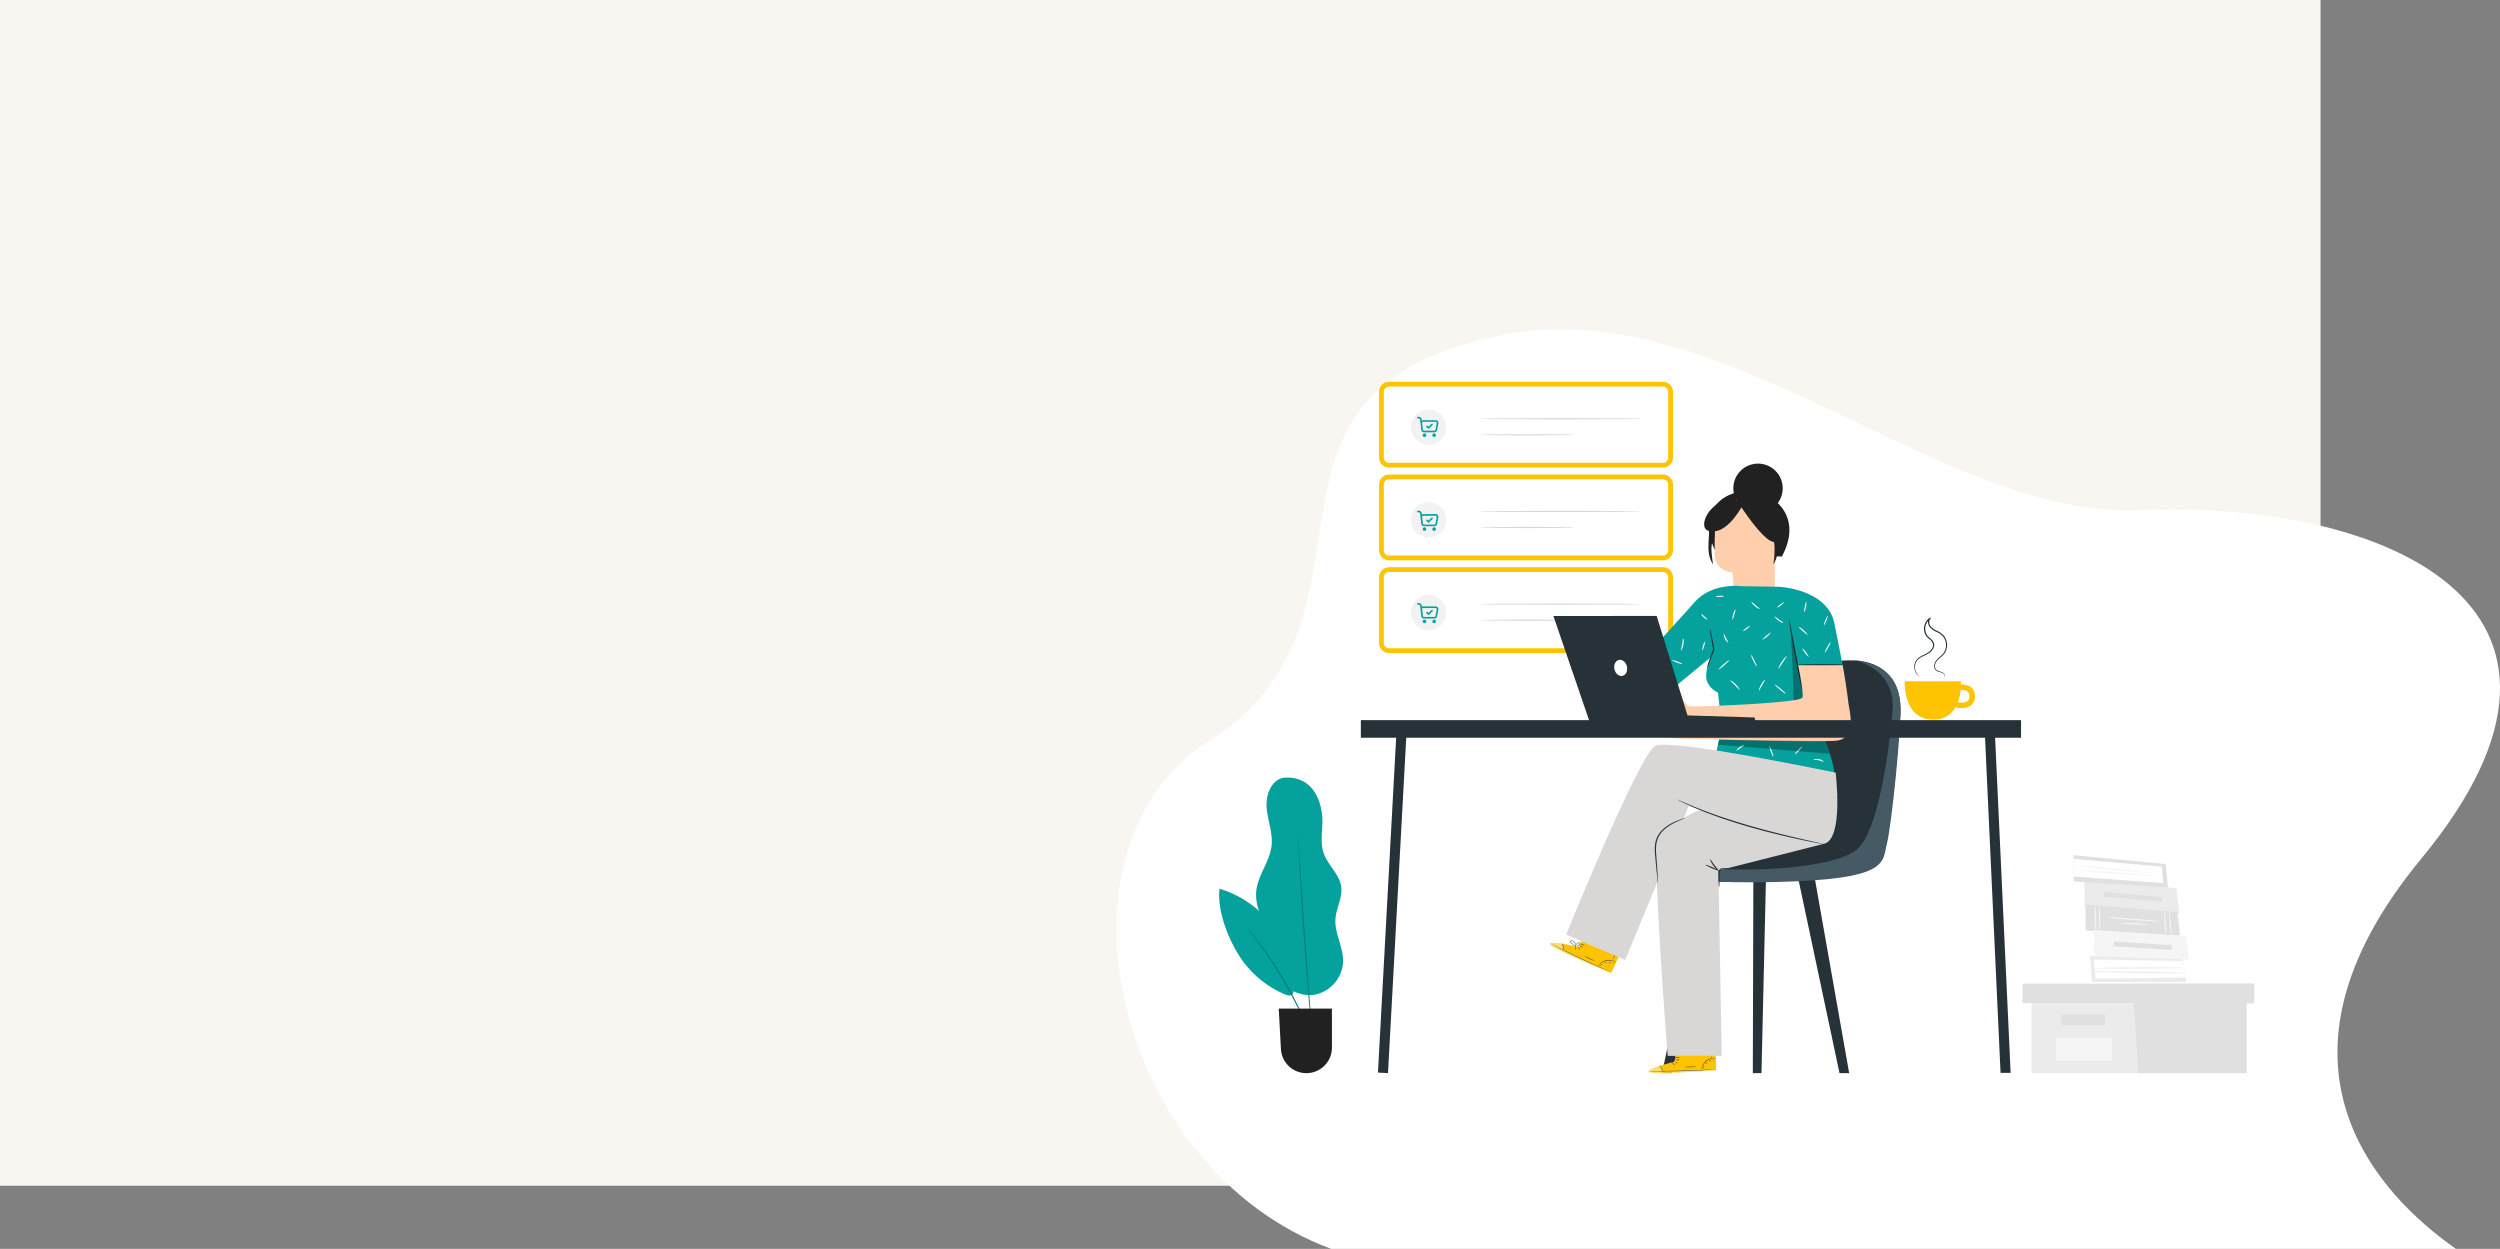 <svg id="Group_3175" data-name="Group 3175" xmlns="http://www.w3.org/2000/svg" width="1570.766" height="784.683" viewBox="0 0 1570.766 784.683">
  <rect x="0" y="0" width="1570.766" height="784.683" fill="#808080" stroke="none"/>
  <path id="Path_5246" data-name="Path 5246" d="M0,0H1458V745H0Z" fill="#f9f5f1"/>
  <g id="Group_884" data-name="Group 884" transform="translate(701.5 185.492)">
    <path id="Path_2655" data-name="Path 2655" d="M876.389,678.49C828.918,645.252,747.715,562.782,854.64,433.3c132.23-160.1-26.12-225.79-177.923-218.93-122.129,5.511-259.566-135.94-396.668-110.66C98.068,137.273,216.224,281.653,92.84,359.46c-105.232,66.342-60.061,268.489,76.9,319.05H876.389Z" transform="translate(-34.812 -79.318)" fill="#fff"/>
  </g>
  <g id="_2895124-01" data-name="2895124-01" transform="translate(725.189 61.491)">
    <g id="Background_Complete" transform="translate(336.144 95.13)">
      <g id="Group_1337" data-name="Group 1337" transform="translate(209.426 461.41)">
        <g id="Group_1336" data-name="Group 1336">
          <g id="Group_1331" data-name="Group 1331" transform="translate(5.665 12.288)">
            <path id="Path_3059" data-name="Path 3059" d="M382.27,412.02v43.933H517.388V412.02Z" transform="translate(-382.27 -412.02)" fill="#ebebeb"/>
          </g>
          <g id="Group_1332" data-name="Group 1332">
            <path id="Path_3060" data-name="Path 3060" d="M378.48,403.8v12.288H523.987V403.8H378.48Z" transform="translate(-378.48 -403.8)" fill="#e0e0e0"/>
          </g>
          <g id="Group_1333" data-name="Group 1333" transform="translate(69.913)">
            <path id="Path_3061" data-name="Path 3061" d="M428.09,460.021h68.03V416.088h4.724V403.8H425.25v11.152Z" transform="translate(-425.25 -403.8)" fill="#e0e0e0"/>
          </g>
          <g id="Group_1334" data-name="Group 1334" transform="translate(24.575 19.373)">
            <rect id="Rectangle_320" data-name="Rectangle 320" width="27.4" height="6.607" fill="#e0e0e0"/>
          </g>
          <g id="Group_1335" data-name="Group 1335" transform="translate(21.047 34.247)">
            <rect id="Rectangle_321" data-name="Rectangle 321" width="35.188" height="13.962" fill="#f5f5f5"/>
          </g>
        </g>
      </g>
      <g id="Group_1360" data-name="Group 1360" transform="translate(241.356 380.704)">
        <g id="Group_1343" data-name="Group 1343">
          <g id="Group_1338" data-name="Group 1338" transform="translate(6.921 15.696)">
            <path id="Path_3062" data-name="Path 3062" d="M404.664,376.813l-.194-16.5,57.865,4.948,1.809,16.339Z" transform="translate(-404.47 -360.31)" fill="#ebebeb"/>
            <rect id="Rectangle_322" data-name="Rectangle 322" width="2.975" height="36.324" transform="translate(12.427 10.419) rotate(-85.113)" fill="#e0e0e0"/>
          </g>
          <g id="Group_1342" data-name="Group 1342">
            <g id="Group_1341" data-name="Group 1341">
              <path id="Path_3063" data-name="Path 3063" d="M400,366.328l-.03-16.518,57.82,5.576,1.465,14.769Z" transform="translate(-399.776 -349.81)" fill="#e0e0e0"/>
              <path id="Path_3064" data-name="Path 3064" d="M399.975,351.32l-.015,11.136,56.34,4.156-.942-10.284Z" transform="translate(-399.781 -349.063)" fill="#fff"/>
              <g id="Group_1339" data-name="Group 1339" transform="translate(0.643 6.292)">
                <path id="Path_3065" data-name="Path 3065" d="M451.857,359.282a9.7,9.7,0,0,1-2.048-.06c-1.465-.12-3.319-.254-5.546-.434-4.679-.4-11.122-1.016-18.237-1.734s-13.558-1.42-18.222-1.958c-2.212-.269-4.066-.508-5.516-.688a9.89,9.89,0,0,1-2.018-.359,9.568,9.568,0,0,1,2.033.06c1.465.12,3.319.254,5.531.433,4.679.4,11.122,1.016,18.252,1.734s13.573,1.42,18.222,1.958c2.212.269,4.066.508,5.516.688A9.628,9.628,0,0,1,451.857,359.282Z" transform="translate(-400.27 -354.019)" fill="#f5f5f5"/>
              </g>
              <g id="Group_1340" data-name="Group 1340" transform="translate(0 9.281)">
                <path id="Path_3066" data-name="Path 3066" d="M451.95,359.683a9.544,9.544,0,0,1-2.063.015c-1.465-.075-3.348-.164-5.591-.269-4.724-.254-11.226-.673-18.431-1.166s-13.708-1-18.416-1.39c-2.242-.209-4.111-.374-5.576-.508a9.268,9.268,0,0,1-2.033-.3,9.544,9.544,0,0,1,2.063-.015c1.465.075,3.348.164,5.591.269,4.724.254,11.226.673,18.431,1.166s13.693,1,18.4,1.39c2.242.209,4.111.374,5.576.508A12.388,12.388,0,0,1,451.95,359.683Z" transform="translate(-399.84 -356.019)" fill="#f5f5f5"/>
              </g>
            </g>
          </g>
        </g>
        <g id="Group_1354" data-name="Group 1354" transform="translate(7.564 30.913)">
          <g id="Group_1345" data-name="Group 1345">
            <g id="Group_1344" data-name="Group 1344">
              <path id="Path_3067" data-name="Path 3067" d="M405.124,387.008,404.9,370.49l57.88,4.9,1.644,14.754Z" transform="translate(-404.9 -370.49)" fill="#e0e0e0"/>
            </g>
          </g>
          <g id="Group_1346" data-name="Group 1346" transform="translate(5.773 0.568)">
            <path id="Path_3068" data-name="Path 3068" d="M409.581,387.164c-.209,0-.538-3.632-.7-8.132s-.15-8.147.075-8.162.538,3.632.7,8.132S409.805,387.164,409.581,387.164Z" transform="translate(-408.762 -370.87)" fill="#f5f5f5"/>
          </g>
          <g id="Group_1347" data-name="Group 1347" transform="translate(8.524 0.747)">
            <path id="Path_3069" data-name="Path 3069" d="M410.853,370.99c.209,0,.463,3.632.568,8.117s0,8.132-.209,8.132-.463-3.632-.568-8.117S410.644,370.99,410.853,370.99Z" transform="translate(-410.603 -370.99)" fill="#f5f5f5"/>
          </g>
          <g id="Group_1349" data-name="Group 1349" transform="translate(14.036 7.971)">
            <path id="Path_3070" data-name="Path 3070" d="M414.29,375.85c10.09,1.106,21.944,1.749,32.2,2.661" transform="translate(-414.29 -375.809)" fill="#fff"/>
            <g id="Group_1348" data-name="Group 1348">
              <path id="Path_3071" data-name="Path 3071" d="M446.5,378.524a30.214,30.214,0,0,1-4.739-.12c-2.915-.164-6.951-.419-11.406-.747s-8.476-.7-11.391-1.046a26.4,26.4,0,0,1-4.679-.747,32.9,32.9,0,0,1,4.739.194c3.154.224,7.056.508,11.391.822,4.455.329,8.476.673,11.391.972A29.043,29.043,0,0,1,446.5,378.524Z" transform="translate(-414.29 -375.822)" fill="#f5f5f5"/>
            </g>
          </g>
          <g id="Group_1350" data-name="Group 1350" transform="translate(49.576 4.395)">
            <path id="Path_3072" data-name="Path 3072" d="M438.954,388.214c-.209.015-.553-3.289-.747-7.37s-.194-7.4.03-7.414.553,3.289.747,7.37C439.194,384.88,439.179,388.2,438.954,388.214Z" transform="translate(-438.065 -373.43)" fill="#f5f5f5"/>
          </g>
          <g id="Group_1351" data-name="Group 1351" transform="translate(52.479 4.544)">
            <path id="Path_3073" data-name="Path 3073" d="M441.566,388.344c-.209.015-.717-3.274-1.121-7.37s-.553-7.414-.344-7.444.718,3.274,1.121,7.37S441.775,388.329,441.566,388.344Z" transform="translate(-440.007 -373.53)" fill="#f5f5f5"/>
          </g>
          <g id="Group_1353" data-name="Group 1353" transform="translate(22.617 11.573)">
            <path id="Path_3074" data-name="Path 3074" d="M420.04,378.33c6.383.434,11.241.762,16.324.867" transform="translate(-420.025 -378.184)" fill="#fff"/>
            <g id="Group_1352" data-name="Group 1352">
              <path id="Path_3075" data-name="Path 3075" d="M436.354,379.245c0,.209-3.662.194-8.177-.045s-8.162-.613-8.147-.822,3.677-.194,8.177.045S436.368,379.036,436.354,379.245Z" transform="translate(-420.03 -378.232)" fill="#f5f5f5"/>
            </g>
          </g>
        </g>
        <g id="Group_1356" data-name="Group 1356" transform="translate(10.583 63.202)">
          <g id="Group_1355" data-name="Group 1355">
            <path id="Path_3076" data-name="Path 3076" d="M408,408.578,406.92,392.09l58.044,1.839,2.422,14.634Z" transform="translate(-406.92 -392.09)" fill="#ebebeb"/>
            <path id="Path_3077" data-name="Path 3077" d="M409.531,405.733l56.49-.807-1.57-10.255L408.47,393.64Z" transform="translate(-406.153 -391.323)" fill="#fff"/>
          </g>
        </g>
        <g id="Group_1357" data-name="Group 1357" transform="translate(12.706 47.013)">
          <path id="Path_3078" data-name="Path 3078" d="M408.878,397.778l-.538-16.518,57.97,3.782,1.928,14.709Z" transform="translate(-408.34 -381.26)" fill="#f5f5f5"/>
          <rect id="Rectangle_323" data-name="Rectangle 323" width="2.975" height="36.324" transform="translate(12.628 10.186) rotate(-86.279)" fill="#e0e0e0"/>
        </g>
        <g id="Group_1358" data-name="Group 1358" transform="translate(13.08 70.466)">
          <path id="Path_3079" data-name="Path 3079" d="M464.975,397.249a12.043,12.043,0,0,1-2.212.164c-1.57.045-3.6.09-6.039.15-5.1.09-12.153.164-19.941.194s-14.844.015-19.941-.03c-2.437-.045-4.47-.075-6.039-.1a11.273,11.273,0,0,1-2.212-.15,12.044,12.044,0,0,1,2.212-.164c1.57-.045,3.6-.09,6.039-.149,5.1-.09,12.153-.164,19.941-.194s14.844-.015,19.941.03c2.437.045,4.47.075,6.039.1A13.211,13.211,0,0,1,464.975,397.249Z" transform="translate(-408.59 -396.95)" fill="#ebebeb"/>
        </g>
        <g id="Group_1359" data-name="Group 1359" transform="translate(13.334 73.023)">
          <path id="Path_3080" data-name="Path 3080" d="M465.549,399.6a12.056,12.056,0,0,1-2.242.12c-1.585.015-3.632.03-6.084.045-5.142,0-12.243-.06-20.076-.164-7.848-.1-14.933-.254-20.076-.389-2.452-.09-4.5-.149-6.084-.209a12.785,12.785,0,0,1-2.227-.179,13.905,13.905,0,0,1,2.227-.12c1.585-.015,3.632-.03,6.084-.045,5.142,0,12.243.06,20.091.164s14.948.254,20.076.389c2.451.09,4.5.15,6.084.209A15.021,15.021,0,0,1,465.549,399.6Z" transform="translate(-408.76 -398.66)" fill="#ebebeb"/>
        </g>
      </g>
    </g>
    <g id="Plant" transform="translate(40.811 427.07)">
      <g id="Group_1371" data-name="Group 1371">
        <g id="Group_1369" data-name="Group 1369">
          <g id="Group_1362" data-name="Group 1362" transform="translate(23.199)">
            <path id="Path_3082" data-name="Path 3082" d="M73.73,317.28c-7.908,1.271-11.45,10.987-10.763,18.969S66.943,352.035,66.061,360c-1.121,10.12-8.76,18.655-9.642,28.79-1.046,11.959,7.4,22.557,9.926,34.291,1.226,5.71,1.061,11.749,3.184,17.176a22.174,22.174,0,0,0,23.783,13.319,22.189,22.189,0,0,0,17.7-20.733c.179-9.178-5.486-17.818-4.8-26.982.508-6.772,4.47-13.184,3.632-19.911-1.016-8.012-8.431-13.693-11.047-21.331s-.1-16.055-1-24.082c-1.644-14.38-9.627-24.426-24.067-23.26" transform="translate(-56.33 -317.188)" fill="#05a19c"/>
          </g>
          <g id="Group_1363" data-name="Group 1363" transform="translate(0 69.796)">
            <path id="Path_3083" data-name="Path 3083" d="M41,363.88c-1.345,13.334,4.559,29.03,11.406,40.555a63.538,63.538,0,0,0,29.867,25.92c1.39.583,3.139,1.076,4.305.12.957-.777,1.076-2.182,1.091-3.423a66.059,66.059,0,0,0-12.811-39.359A65.958,65.958,0,0,0,41,363.88" transform="translate(-40.811 -363.88)" fill="#05a19c"/>
          </g>
          <g id="Group_1366" data-name="Group 1366" transform="translate(17.218 93.832)">
            <g id="Group_1365" data-name="Group 1365">
              <path id="Path_3085" data-name="Path 3085" d="M93.423,450.277a3.342,3.342,0,0,1-.374-.747c-.254-.583-.568-1.3-.957-2.182-.807-1.9-2-4.649-3.528-8.012A284.84,284.84,0,0,0,75.321,413.7a284.089,284.089,0,0,0-15.845-24.127c-2.182-2.99-3.991-5.366-5.247-7.011-.583-.777-1.061-1.405-1.435-1.9a3.567,3.567,0,0,1-.463-.7,3.882,3.882,0,0,1,.583.6c.4.478.927,1.076,1.555,1.809,1.345,1.585,3.214,3.916,5.456,6.876A244.613,244.613,0,0,1,75.994,413.31a244.907,244.907,0,0,1,13.08,25.8c1.465,3.408,2.586,6.174,3.3,8.117.329.912.6,1.644.822,2.242A5.4,5.4,0,0,1,93.423,450.277Z" transform="translate(-52.329 -379.96)" fill="#01807b"/>
            </g>
          </g>
          <g id="Group_1368" data-name="Group 1368" transform="translate(49.699 36.984)">
            <g id="Group_1367" data-name="Group 1367">
              <path id="Path_3086" data-name="Path 3086" d="M74.076,341.93a7.858,7.858,0,0,1,.149,1.286q.09,1.368.269,3.677c.209,3.259.508,7.863.867,13.513.718,11.421,1.734,27.176,2.96,44.591s2.437,33.17,3.319,44.561c.434,5.65.777,10.24,1.031,13.5.1,1.54.194,2.766.254,3.677a7.605,7.605,0,0,1,.03,1.286,7.969,7.969,0,0,1-.194-1.271c-.09-.9-.224-2.123-.389-3.662-.314-3.259-.747-7.848-1.271-13.483-1.016-11.391-2.317-27.146-3.543-44.561s-2.153-33.185-2.736-44.606c-.269-5.665-.478-10.269-.628-13.528-.06-1.54-.09-2.78-.12-3.677A9.553,9.553,0,0,1,74.076,341.93Z" transform="translate(-74.058 -341.93)" fill="#01807b"/>
            </g>
          </g>
        </g>
        <g id="Group_1370" data-name="Group 1370" transform="translate(37.444 145.136)">
          <path id="Path_3087" data-name="Path 3087" d="M65.86,414.28H99.27v24.53a16.032,16.032,0,0,1-16.04,16.04h0a16.031,16.031,0,0,1-16.01-15.187Z" transform="translate(-65.86 -414.28)" fill="#212121"/>
        </g>
      </g>
    </g>
    <g id="Coffee" transform="translate(471.562 326.485)">
      <g id="Group_1375" data-name="Group 1375">
        <g id="Group_1373" data-name="Group 1373" transform="translate(0 40.047)">
          <g id="Group_1372" data-name="Group 1372">
            <path id="Path_3088" data-name="Path 3088" d="M370.75,280.577a9.709,9.709,0,0,0-6.458-1.869c.015-1.241-.045-2.018-.045-2.018H328.984s-1.106,23.275,16.712,24.1c7.982.374,12.542-3.214,15.158-7.713a17.3,17.3,0,0,0,4.006.493,9.3,9.3,0,0,0,5.561-1.57,6.993,6.993,0,0,0,2.646-5.964A6.789,6.789,0,0,0,370.75,280.577Zm-2.422,8.655c-1.51,1.136-4.2.957-5.964.643a31.179,31.179,0,0,0,1.719-7.654c1.211-.075,3.244.03,4.41,1.016a3.493,3.493,0,0,1,1.076,2.825A3.611,3.611,0,0,1,368.328,289.232Z" transform="translate(-328.971 -276.69)" fill="#ffc401"/>
          </g>
        </g>
        <g id="Group_1374" data-name="Group 1374" transform="translate(6.027)">
          <path id="Path_3089" data-name="Path 3089" d="M351.938,287.839a1.879,1.879,0,0,0,.284-.882,2.754,2.754,0,0,0-1.45-2.123,8.506,8.506,0,0,0-1.868-.643,5.7,5.7,0,0,1-2.257-1.017,3.426,3.426,0,0,1-1.166-2.631,6.053,6.053,0,0,1,.9-3.079c1.211-1.958,3.393-3.2,4.918-5.142a8.569,8.569,0,0,0,1.271-7.459,8.4,8.4,0,0,0-2.078-3.632,14.342,14.342,0,0,0-3.767-2.392,10.9,10.9,0,0,1-3.991-2.855,5.883,5.883,0,0,1-1.046-2.377,4.041,4.041,0,0,1,.329-2.661,3.442,3.442,0,0,1,.972-1.046l.4.673a7.513,7.513,0,0,0-3.393,7.743,6.563,6.563,0,0,0,1.928,3.707,16.084,16.084,0,0,1,3.064,3.139,4.139,4.139,0,0,1,.523,2.182,5.028,5.028,0,0,1-.613,2.063,8.516,8.516,0,0,1-2.721,2.915c-2.168,1.375-4.395,2.063-6.054,3.319a6.34,6.34,0,0,0-2.646,4.619,7.363,7.363,0,0,0,2.975,6.816c0,.015-.075-.03-.224-.1a5.4,5.4,0,0,1-.6-.389,6.465,6.465,0,0,1-1.749-2.108,7.759,7.759,0,0,1-.852-4.26,6.982,6.982,0,0,1,.732-2.661,7.162,7.162,0,0,1,2.018-2.362c1.719-1.345,3.991-2.093,6.009-3.408a7.947,7.947,0,0,0,2.481-2.691,3.625,3.625,0,0,0,.075-3.573,15.291,15.291,0,0,0-2.945-2.96,7.263,7.263,0,0,1-2.168-4.111A8.252,8.252,0,0,1,343,249.9l.4.673a2.509,2.509,0,0,0-.718.762,4.206,4.206,0,0,0,.658,4.2,10.267,10.267,0,0,0,3.707,2.631A14.49,14.49,0,0,1,351,260.708a9.01,9.01,0,0,1,2.242,3.961,9.246,9.246,0,0,1-1.45,8.042c-1.674,2.048-3.842,3.244-4.963,5.023-1.121,1.719-1.211,4.021.075,5.082,1.271,1.031,2.93,1.031,4.006,1.719a2.842,2.842,0,0,1,1.45,2.392,1.3,1.3,0,0,1-.254.7C352.013,287.794,351.953,287.839,351.938,287.839Z" transform="translate(-333.003 -249.9)" fill="#263238"/>
        </g>
      </g>
    </g>
    <g id="Tasks" transform="translate(142.781 179.872)">
      <g id="Group_1388" data-name="Group 1388">
        <path id="Path_3090" data-name="Path 3090" d="M257.114,202.749H85.088a4.836,4.836,0,0,1-4.828-4.828V156.648a4.836,4.836,0,0,1,4.828-4.828H257.1a4.836,4.836,0,0,1,4.828,4.828v41.272A4.8,4.8,0,0,1,257.114,202.749Z" transform="translate(-80.26 -151.82)" fill="none" stroke="#ffc401" stroke-width="3"/>
        <path id="Path_3091" data-name="Path 3091" d="M112.4,180.5a11.069,11.069,0,1,1-1.7-15.561A11.068,11.068,0,0,1,112.4,180.5Z" transform="translate(-74.104 -146.535)" fill="#f2f2f2"/>
        <g id="Group_1377" data-name="Group 1377" transform="translate(60.795 21.346)">
          <path id="Path_3093" data-name="Path 3093" d="M224.088,166.489c0,.209-23.1.389-51.572.389s-51.587-.179-51.587-.389,23.1-.389,51.587-.389S224.088,166.264,224.088,166.489Z" transform="translate(-120.93 -166.1)" fill="#d9d6d6"/>
        </g>
        <g id="Group_1378" data-name="Group 1378" transform="translate(61.991 31.421)">
          <path id="Path_3094" data-name="Path 3094" d="M181.374,173.229c0,.209-13.349.389-29.822.389s-29.822-.179-29.822-.389,13.349-.389,29.822-.389S181.374,173,181.374,173.229Z" transform="translate(-121.73 -172.84)" fill="#d9d6d6"/>
        </g>
        <path id="Path_3095" data-name="Path 3095" d="M257.114,241.729H85.088A4.836,4.836,0,0,1,80.26,236.9V195.628a4.836,4.836,0,0,1,4.828-4.828H257.1a4.836,4.836,0,0,1,4.828,4.828V236.9A4.813,4.813,0,0,1,257.114,241.729Z" transform="translate(-80.26 -132.531)" fill="none" stroke="#ffc401" stroke-width="3"/>
        <path id="Path_3096" data-name="Path 3096" d="M112.4,219.468a11.069,11.069,0,1,1-1.7-15.561A11.068,11.068,0,0,1,112.4,219.468Z" transform="translate(-74.104 -127.252)" fill="#f2f2f2"/>
        <g id="Group_1381" data-name="Group 1381" transform="translate(60.795 79.6)">
          <path id="Path_3098" data-name="Path 3098" d="M224.088,205.459c0,.209-23.1.389-51.572.389s-51.587-.179-51.587-.389,23.1-.389,51.587-.389S224.088,205.249,224.088,205.459Z" transform="translate(-120.93 -205.07)" fill="#d9d6d6"/>
        </g>
        <g id="Group_1382" data-name="Group 1382" transform="translate(61.991 89.675)">
          <path id="Path_3099" data-name="Path 3099" d="M181.374,212.2c0,.209-13.349.389-29.822.389s-29.822-.179-29.822-.389,13.349-.389,29.822-.389S181.374,211.989,181.374,212.2Z" transform="translate(-121.73 -211.81)" fill="#d9d6d6"/>
        </g>
        <path id="Path_3100" data-name="Path 3100" d="M257.114,280.7H85.088a4.836,4.836,0,0,1-4.828-4.828V234.6a4.836,4.836,0,0,1,4.828-4.828H257.1a4.836,4.836,0,0,1,4.828,4.828v41.272A4.8,4.8,0,0,1,257.114,280.7Z" transform="translate(-80.26 -113.248)" fill="none" stroke="#ffc401" stroke-width="3"/>
        <path id="Path_3101" data-name="Path 3101" d="M112.4,258.448a11.069,11.069,0,1,1-1.7-15.561A11.068,11.068,0,0,1,112.4,258.448Z" transform="translate(-74.104 -107.963)" fill="#f2f2f2"/>
        <g id="Group_1385" data-name="Group 1385" transform="translate(60.795 137.868)">
          <path id="Path_3103" data-name="Path 3103" d="M224.088,244.439c0,.209-23.1.389-51.572.389s-51.587-.179-51.587-.389,23.1-.389,51.587-.389S224.088,244.229,224.088,244.439Z" transform="translate(-120.93 -244.05)" fill="#d9d6d6"/>
        </g>
        <g id="Group_1386" data-name="Group 1386" transform="translate(61.991 147.944)">
          <path id="Path_3104" data-name="Path 3104" d="M181.374,251.179c0,.209-13.349.389-29.822.389s-29.822-.179-29.822-.389,13.349-.389,29.822-.389S181.374,250.969,181.374,251.179Z" transform="translate(-121.73 -250.79)" fill="#d9d6d6"/>
        </g>
        <g id="noun_cart_3112451" transform="translate(19.311 16.266)">
          <path id="Path_3205" data-name="Path 3205" d="M16.062,6.988a1.724,1.724,0,0,0-1.32-.616H6.976a1.677,1.677,0,0,0-.89.264l-.124-.854a1.719,1.719,0,0,0-1.7-1.512h-.74a.518.518,0,0,0,0,1.035h.74a.689.689,0,0,1,.678.6l.518,4.333.233,2.071A1.724,1.724,0,0,0,7.406,14h6.57a1.719,1.719,0,0,0,1.693-1.413L16.46,8.4A1.74,1.74,0,0,0,16.062,6.988Zm-.637,1.227-.777,4.2a.683.683,0,0,1-.673.564H7.421a.683.683,0,0,1-.683-.683.192.192,0,0,0,0-.057L6.282,8.168a.683.683,0,0,1,.678-.761h7.766a.668.668,0,0,1,.518.248.683.683,0,0,1,.181.559Z" fill="#05a19c"/>
          <path id="Path_3206" data-name="Path 3206" d="M11.078,24.41A1.118,1.118,0,1,0,12.2,25.528,1.118,1.118,0,0,0,11.078,24.41Zm-.062,1.118a.083.083,0,0,1,.166,0C11.161,25.616,11.016,25.616,11.016,25.528Z" transform="translate(-3.357 -9.713)" fill="#05a19c"/>
          <path id="Path_3207" data-name="Path 3207" d="M22.788,24.41a1.118,1.118,0,1,0,.8.324A1.118,1.118,0,0,0,22.788,24.41Zm-.083,1.118a.083.083,0,1,1,.166,0C22.881,25.616,22.705,25.616,22.705,25.528Z" transform="translate(-9.009 -9.713)" fill="#05a19c"/>
          <path id="Path_3208" data-name="Path 3208" d="M17.391,12.77,15.626,14.5l-.564-.564a.518.518,0,1,0-.73.73l.927.932a.518.518,0,0,0,.735,0l2.123-2.128a.518.518,0,1,0-.725-.7Z" transform="translate(-5.378 -3.981)" fill="#05a19c"/>
        </g>
        <g id="noun_cart_3112451-2" data-name="noun_cart_3112451" transform="translate(19.311 75.266)">
          <path id="Path_3205-2" data-name="Path 3205" d="M16.062,6.988a1.724,1.724,0,0,0-1.32-.616H6.976a1.677,1.677,0,0,0-.89.264l-.124-.854a1.719,1.719,0,0,0-1.7-1.512h-.74a.518.518,0,0,0,0,1.035h.74a.689.689,0,0,1,.678.6l.518,4.333.233,2.071A1.724,1.724,0,0,0,7.406,14h6.57a1.719,1.719,0,0,0,1.693-1.413L16.46,8.4A1.74,1.74,0,0,0,16.062,6.988Zm-.637,1.227-.777,4.2a.683.683,0,0,1-.673.564H7.421a.683.683,0,0,1-.683-.683.192.192,0,0,0,0-.057L6.282,8.168a.683.683,0,0,1,.678-.761h7.766a.668.668,0,0,1,.518.248.683.683,0,0,1,.181.559Z" fill="#05a19c"/>
          <path id="Path_3206-2" data-name="Path 3206" d="M11.078,24.41A1.118,1.118,0,1,0,12.2,25.528,1.118,1.118,0,0,0,11.078,24.41Zm-.062,1.118a.083.083,0,0,1,.166,0C11.161,25.616,11.016,25.616,11.016,25.528Z" transform="translate(-3.357 -9.713)" fill="#05a19c"/>
          <path id="Path_3207-2" data-name="Path 3207" d="M22.788,24.41a1.118,1.118,0,1,0,.8.324A1.118,1.118,0,0,0,22.788,24.41Zm-.083,1.118a.083.083,0,1,1,.166,0C22.881,25.616,22.705,25.616,22.705,25.528Z" transform="translate(-9.009 -9.713)" fill="#05a19c"/>
          <path id="Path_3208-2" data-name="Path 3208" d="M17.391,12.77,15.626,14.5l-.564-.564a.518.518,0,1,0-.73.73l.927.932a.518.518,0,0,0,.735,0l2.123-2.128a.518.518,0,1,0-.725-.7Z" transform="translate(-5.378 -3.981)" fill="#05a19c"/>
        </g>
        <g id="noun_cart_3112451-3" data-name="noun_cart_3112451" transform="translate(19.311 133.266)">
          <path id="Path_3205-3" data-name="Path 3205" d="M16.062,6.988a1.724,1.724,0,0,0-1.32-.616H6.976a1.677,1.677,0,0,0-.89.264l-.124-.854a1.719,1.719,0,0,0-1.7-1.512h-.74a.518.518,0,0,0,0,1.035h.74a.689.689,0,0,1,.678.6l.518,4.333.233,2.071A1.724,1.724,0,0,0,7.406,14h6.57a1.719,1.719,0,0,0,1.693-1.413L16.46,8.4A1.74,1.74,0,0,0,16.062,6.988Zm-.637,1.227-.777,4.2a.683.683,0,0,1-.673.564H7.421a.683.683,0,0,1-.683-.683.192.192,0,0,0,0-.057L6.282,8.168a.683.683,0,0,1,.678-.761h7.766a.668.668,0,0,1,.518.248.683.683,0,0,1,.181.559Z" fill="#05a19c"/>
          <path id="Path_3206-3" data-name="Path 3206" d="M11.078,24.41A1.118,1.118,0,1,0,12.2,25.528,1.118,1.118,0,0,0,11.078,24.41Zm-.062,1.118a.083.083,0,0,1,.166,0C11.161,25.616,11.016,25.616,11.016,25.528Z" transform="translate(-3.357 -9.713)" fill="#05a19c"/>
          <path id="Path_3207-3" data-name="Path 3207" d="M22.788,24.41a1.118,1.118,0,1,0,.8.324A1.118,1.118,0,0,0,22.788,24.41Zm-.083,1.118a.083.083,0,1,1,.166,0C22.881,25.616,22.705,25.616,22.705,25.528Z" transform="translate(-9.009 -9.713)" fill="#05a19c"/>
          <path id="Path_3208-3" data-name="Path 3208" d="M17.391,12.77,15.626,14.5l-.564-.564a.518.518,0,1,0-.73.73l.927.932a.518.518,0,0,0,.735,0l2.123-2.128a.518.518,0,1,0-.725-.7Z" transform="translate(-5.378 -3.981)" fill="#05a19c"/>
        </g>
      </g>
    </g>
    <g id="Character" transform="translate(129.842 225.058)">
      <g id="Group_1561" data-name="Group 1561" transform="translate(0 0)">
        <g id="Group_1396" data-name="Group 1396" transform="translate(170.209 128.352)">
          <g id="Group_1389" data-name="Group 1389" transform="translate(19.007 134.457)">
            <path id="Path_3105" data-name="Path 3105" d="M273.416,358.78,270.561,482.3H265.12l.344-123.2Z" transform="translate(-208.062 -357.405)" fill="#263238"/>
            <path id="Path_3106" data-name="Path 3106" d="M283.84,357.86l26.488,124.893H316.4L294.349,357.86Z" transform="translate(-198.799 -357.86)" fill="#263238"/>
            <path id="Path_3107" data-name="Path 3107" d="M262.333,358.948,233.019,482.466H226.95L253.543,358.44Z" transform="translate(-226.95 -357.573)" fill="#263238"/>
          </g>
          <g id="Group_1395" data-name="Group 1395">
            <g id="Group_1394" data-name="Group 1394">
              <g id="Group_1393" data-name="Group 1393">
                <g id="Group_1392" data-name="Group 1392">
                  <g id="Group_1390" data-name="Group 1390">
                    <path id="Path_3108" data-name="Path 3108" d="M352.679,267.954s33.589-1.913,30.226,36.937c-3.363,38.866-5.277,78.195-17.759,91.633s-138.167,13.917-148.721,2.885,20.15-10.554,25.905-10.554,41.257,3.363,52.768-26.862S303.738,266.025,352.679,267.954Z" transform="translate(-214.235 -267.912)" fill="#263238"/>
                  </g>
                  <g id="Group_1391" data-name="Group 1391" transform="translate(0.179 0.056)">
                    <path id="Path_3109" data-name="Path 3109" d="M354.773,267.95s25.666,5.262,23.275,32.124-9.118,73.875-21.585,85.878-61.348,14.6-87.792,12.96c-30.7-1.913-50.092-7.758-50.092-7.758s-5.606,3.6-3.9,5.92,16.667,11.66,89.242,10.105,67.522-12.258,70.541-23.962,9.328-74.054,8.461-87.762C382.023,281.732,375.117,270.357,354.773,267.95Z" transform="translate(-214.354 -267.95)" fill="#455a64"/>
                  </g>
                </g>
              </g>
            </g>
          </g>
        </g>
        <g id="Group_1556" data-name="Group 1556" transform="translate(118.949)">
          <g id="Group_1407" data-name="Group 1407" transform="translate(96.738)">
            <g id="Group_1406" data-name="Group 1406" transform="translate(0)">
              <path id="Path_2796" data-name="Path 2796" d="M384.059,272.438s-9.252-15.824-1.448-28.027c7.8-12.221,24.37-11.062,28.679-10.1,4.291.96,29,12.547,14.068,40.664Z" transform="translate(-376.517 -211.82)" fill="#212121"/>
              <g id="Group_1403" data-name="Group 1403" transform="translate(6.585 24.581)">
                <path id="Path_3111" data-name="Path 3111" d="M262.094,253.431c.532-2.418-.391-12.595-.391-12.595s-10.689-1.137-11.143-10.348.626-30.409.626-30.409l19.672-7.969,17.168,16.52.329,44.656Z" transform="translate(-250.449 -192.11)" fill="#ffcfad"/>
              </g>
              <path id="Path_2806" data-name="Path 2806" d="M390.86,239.606s23.591,37.84,26.832,23.953C422.309,243.9,408.223,231.73,390.86,239.606Z" transform="translate(-370.915 -212.664)" fill="#212121"/>
              <path id="Path_2807" data-name="Path 2807" d="M398.811,238.51c-15.7.109-23.5,17.942-16.222,20.061,10.121,2.933,18.92-11.406,21.618-16.367C402.4,241.009,400.568,239.814,398.811,238.51Z" transform="translate(-379.844 -211.586)" fill="#212121"/>
              <ellipse id="Ellipse_30" data-name="Ellipse 30" cx="15.516" cy="15.516" rx="15.516" ry="15.516" transform="translate(13.598 11.814) rotate(-22.377)" fill="#212121"/>
              <path id="Path_2808" data-name="Path 2808" d="M384.627,248.838s1.213,4.744-.453,7.93-.76,8.654,0,14.81a19,19,0,0,1-2.806-9.741c-.163-6.011.833-10.99,0-13.4Z" transform="translate(-378.623 -203.537)" fill="#212121"/>
              <path id="Path_2809" data-name="Path 2809" d="M403.821,248.838s-1.213,4.744.453,7.93.76,8.654,0,14.81a19,19,0,0,0,2.806-9.741c.163-6.011-.833-10.99,0-13.4Z" transform="translate(-360.755 -203.537)" fill="#212121"/>
            </g>
          </g>
          <g id="Group_1461" data-name="Group 1461" transform="translate(61.868 366.192)">
            <g id="Group_1460" data-name="Group 1460">
              <g id="Group_1412" data-name="Group 1412" transform="translate(0.081)">
                <g id="Group_1409" data-name="Group 1409">
                  <g id="Group_1408" data-name="Group 1408">
                    <path id="Path_3124" data-name="Path 3124" d="M238.239,441.131l-.269-13.439,25.173-.673.613,19.657-1.555.149c-6.936.568-35.308,2.422-39.987,1.136C216.982,446.513,238.239,441.131,238.239,441.131Z" transform="translate(-221.386 -427.02)" fill="#ffc401"/>
                  </g>
                </g>
                <g id="Group_1411" data-name="Group 1411" transform="translate(33.222 12.245)" opacity="0.5">
                  <g id="Group_1410" data-name="Group 1410">
                    <path id="Path_3125" data-name="Path 3125" d="M243.61,442.668a8.77,8.77,0,0,1,3.064-5.456,8.424,8.424,0,0,1,5.83-1.988l.194,7.041Z" transform="translate(-243.61 -435.212)" fill="#ffc401"/>
                  </g>
                </g>
              </g>
              <g id="Group_1414" data-name="Group 1414" transform="translate(0 17.116)" opacity="0.4">
                <g id="Group_1413" data-name="Group 1413">
                  <path id="Path_3126" data-name="Path 3126" d="M227.892,438.47s-7.444,2.362-6.473,3.573,29.7.419,42.349-1.046l-.06-.568-33.514,1.211C230.194,441.654,229.357,438.485,227.892,438.47Z" transform="translate(-221.331 -438.47)" fill="#fff"/>
                </g>
              </g>
              <g id="Group_1417" data-name="Group 1417" transform="translate(0.073 19.049)">
                <g id="Group_1416" data-name="Group 1416">
                  <g id="Group_1415" data-name="Group 1415">
                    <path id="Path_3127" data-name="Path 3127" d="M264.087,439.773a2.049,2.049,0,0,1-.433.06c-.374.03-.777.075-1.241.1-1.241.09-2.765.194-4.574.329-3.857.239-9.193.508-15.1.688-5.9.164-11.241.194-15.113.179-1.809-.03-3.333-.045-4.574-.06-.463-.015-.867-.03-1.241-.045-.284-.015-.433-.03-.433-.03a2.441,2.441,0,0,1,.433-.03c.374,0,.777-.015,1.241-.015,1.241-.015,2.78-.015,4.574-.03,3.872-.03,9.208-.09,15.113-.269s11.226-.4,15.1-.6q2.713-.134,4.574-.224c.463-.015.867-.03,1.241-.045A1.368,1.368,0,0,1,264.087,439.773Z" transform="translate(-221.38 -439.763)" fill="#263238"/>
                  </g>
                </g>
              </g>
              <g id="Group_1420" data-name="Group 1420" transform="translate(6.364 16.809)">
                <g id="Group_1419" data-name="Group 1419">
                  <g id="Group_1418" data-name="Group 1418">
                    <path id="Path_3128" data-name="Path 3128" d="M228.117,442.144a10.352,10.352,0,0,0-.912-2.167,9.9,9.9,0,0,0-1.614-1.7,4.054,4.054,0,0,1,2.526,3.872Z" transform="translate(-225.589 -438.265)" fill="#263238"/>
                  </g>
                </g>
              </g>
              <g id="Group_1423" data-name="Group 1423" transform="translate(14.813 14.646)">
                <g id="Group_1422" data-name="Group 1422">
                  <g id="Group_1421" data-name="Group 1421">
                    <path id="Path_3129" data-name="Path 3129" d="M232.644,438.884c-.075.045-.433-.374-.822-.942s-.643-1.061-.568-1.121.433.374.822.942A3.109,3.109,0,0,1,232.644,438.884Z" transform="translate(-231.241 -436.818)" fill="#263238"/>
                  </g>
                </g>
              </g>
              <g id="Group_1426" data-name="Group 1426" transform="translate(16.613 14.192)">
                <g id="Group_1425" data-name="Group 1425">
                  <g id="Group_1424" data-name="Group 1424">
                    <path id="Path_3130" data-name="Path 3130" d="M234.052,437.9c-.06.06-.463-.194-.9-.568s-.762-.732-.7-.807.463.194.9.568C233.783,437.48,234.112,437.838,234.052,437.9Z" transform="translate(-232.445 -436.514)" fill="#263238"/>
                  </g>
                </g>
              </g>
              <g id="Group_1429" data-name="Group 1429" transform="translate(16.815 13.056)">
                <g id="Group_1428" data-name="Group 1428">
                  <g id="Group_1427" data-name="Group 1427">
                    <path id="Path_3131" data-name="Path 3131" d="M235.211,435.868a2.892,2.892,0,0,1-1.315.209c-.732.03-1.315-.015-1.315-.1a2.893,2.893,0,0,1,1.315-.209A2.813,2.813,0,0,1,235.211,435.868Z" transform="translate(-232.58 -435.754)" fill="#263238"/>
                  </g>
                </g>
              </g>
              <g id="Group_1432" data-name="Group 1432" transform="translate(16.859 11.461)">
                <g id="Group_1431" data-name="Group 1431">
                  <g id="Group_1430" data-name="Group 1430">
                    <path id="Path_3132" data-name="Path 3132" d="M235.585,434.706a2.579,2.579,0,0,1-1.45.463,2.47,2.47,0,0,1-1.525-.164,7.88,7.88,0,0,1,1.495-.15A11.152,11.152,0,0,1,235.585,434.706Z" transform="translate(-232.61 -434.687)" fill="#263238"/>
                  </g>
                </g>
              </g>
              <g id="Group_1435" data-name="Group 1435" transform="translate(10.499 12.37)">
                <g id="Group_1434" data-name="Group 1434">
                  <g id="Group_1433" data-name="Group 1433">
                    <path id="Path_3133" data-name="Path 3133" d="M233.146,437.47a4.5,4.5,0,0,1-1.614.03,9.926,9.926,0,0,1-1.734-.329,5.188,5.188,0,0,1-1-.374.924.924,0,0,1-.419-.493.638.638,0,0,1,.224-.658,2.983,2.983,0,0,1,3.692.762,2.893,2.893,0,0,1,.553,1.061.96.96,0,0,1,.06.433,4.862,4.862,0,0,0-.777-1.36,2.867,2.867,0,0,0-1.405-.867,2.546,2.546,0,0,0-1.928.179c-.254.194-.15.493.149.658a4.584,4.584,0,0,0,.927.359,11.4,11.4,0,0,0,1.674.389C232.533,437.44,233.146,437.41,233.146,437.47Z" transform="translate(-228.355 -435.295)" fill="#263238"/>
                  </g>
                </g>
              </g>
              <g id="Group_1438" data-name="Group 1438" transform="translate(14.657 11.45)">
                <g id="Group_1437" data-name="Group 1437">
                  <g id="Group_1436" data-name="Group 1436">
                    <path id="Path_3134" data-name="Path 3134" d="M231.366,437.864a1.606,1.606,0,0,1-.224-1.121,2.705,2.705,0,0,1,.4-1.2,1.624,1.624,0,0,1,1.33-.867.661.661,0,0,1,.523.732,1.772,1.772,0,0,1-.254.732,5.112,5.112,0,0,1-.733,1,2.329,2.329,0,0,1-.912.688c-.03-.045.314-.3.747-.822a7.048,7.048,0,0,0,.658-.987c.209-.344.344-.972-.06-1.031-.4-.03-.807.389-1.046.717a2.85,2.85,0,0,0-.434,1.061A4.3,4.3,0,0,0,231.366,437.864Z" transform="translate(-231.136 -434.68)" fill="#263238"/>
                  </g>
                </g>
              </g>
              <g id="Group_1441" data-name="Group 1441" transform="translate(33.326 12.039)">
                <g id="Group_1440" data-name="Group 1440">
                  <g id="Group_1439" data-name="Group 1439">
                    <path id="Path_3135" data-name="Path 3135" d="M252.377,435.218c0,.06-.717-.045-1.854.12a8.049,8.049,0,0,0-4.006,1.779,8.135,8.135,0,0,0-2.437,3.647c-.359,1.091-.374,1.809-.433,1.809a1.68,1.68,0,0,1-.015-.508,5.911,5.911,0,0,1,.239-1.36,7.66,7.66,0,0,1,6.637-5.591,6.059,6.059,0,0,1,1.39,0A1.832,1.832,0,0,1,252.377,435.218Z" transform="translate(-243.626 -435.074)" fill="#263238"/>
                  </g>
                </g>
              </g>
              <g id="Group_1444" data-name="Group 1444" transform="translate(39.132 1.779)">
                <g id="Group_1443" data-name="Group 1443">
                  <g id="Group_1442" data-name="Group 1442">
                    <path id="Path_3136" data-name="Path 3136" d="M247.555,428.21a43.924,43.924,0,0,1,.359,5.157,45.825,45.825,0,0,1,.06,5.172,44.011,44.011,0,0,1-.359-5.172A45.71,45.71,0,0,1,247.555,428.21Z" transform="translate(-247.509 -428.21)" fill="#263238"/>
                  </g>
                </g>
              </g>
              <g id="Group_1447" data-name="Group 1447" transform="translate(22.719 17.301)">
                <g id="Group_1446" data-name="Group 1446">
                  <g id="Group_1445" data-name="Group 1445">
                    <path id="Path_3137" data-name="Path 3137" d="M243.885,438.618a14.58,14.58,0,0,1-3.662.463,14.776,14.776,0,0,1-3.692-.194c0-.09,1.659-.03,3.677-.1S243.87,438.528,243.885,438.618Z" transform="translate(-236.53 -438.594)" fill="#263238"/>
                  </g>
                </g>
              </g>
              <g id="Group_1450" data-name="Group 1450" transform="translate(34.321 17.181)">
                <g id="Group_1449" data-name="Group 1449">
                  <g id="Group_1448" data-name="Group 1448">
                    <path id="Path_3138" data-name="Path 3138" d="M244.977,438.523c.06.06-.12.359-.284.732s-.239.718-.329.718-.135-.389.045-.837S244.917,438.463,244.977,438.523Z" transform="translate(-244.291 -438.514)" fill="#263238"/>
                  </g>
                </g>
              </g>
              <g id="Group_1453" data-name="Group 1453" transform="translate(35.876 14.817)">
                <g id="Group_1452" data-name="Group 1452">
                  <g id="Group_1451" data-name="Group 1451">
                    <path id="Path_3139" data-name="Path 3139" d="M246.256,436.944c.06.06-.09.329-.344.6s-.508.448-.568.389.09-.329.344-.6S246.2,436.884,246.256,436.944Z" transform="translate(-245.331 -436.932)" fill="#263238"/>
                  </g>
                </g>
              </g>
              <g id="Group_1456" data-name="Group 1456" transform="translate(38.012 13.563)">
                <g id="Group_1455" data-name="Group 1455">
                  <g id="Group_1454" data-name="Group 1454">
                    <path id="Path_3140" data-name="Path 3140" d="M248.18,436.223c-.015.09-.344.09-.717.239s-.628.344-.688.284.135-.4.583-.568S248.21,436.148,248.18,436.223Z" transform="translate(-246.76 -436.093)" fill="#263238"/>
                  </g>
                </g>
              </g>
              <g id="Group_1459" data-name="Group 1459" transform="translate(40.563 13.085)">
                <g id="Group_1458" data-name="Group 1458">
                  <g id="Group_1457" data-name="Group 1457">
                    <path id="Path_3141" data-name="Path 3141" d="M249.219,435.828c.03.075-.1.209-.314.3s-.4.09-.434.015.1-.209.314-.3S249.189,435.753,249.219,435.828Z" transform="translate(-248.467 -435.774)" fill="#263238"/>
                  </g>
                </g>
              </g>
            </g>
          </g>
          <g id="Group_1515" data-name="Group 1515" transform="translate(0 296.279)">
            <g id="Group_1514" data-name="Group 1514">
              <g id="Group_1466" data-name="Group 1466" transform="translate(0.111)">
                <g id="Group_1463" data-name="Group 1463">
                  <g id="Group_1462" data-name="Group 1462">
                    <path id="Path_3142" data-name="Path 3142" d="M197.914,392.358l5.83-12.108L226.5,391.043l-8.356,17.8-1.45-.583c-6.443-2.631-32.587-13.812-36.175-17.071C176.523,387.56,197.914,392.358,197.914,392.358Z" transform="translate(-180.018 -380.25)" fill="#ffc401"/>
                  </g>
                </g>
                <g id="Group_1465" data-name="Group 1465" transform="translate(29.974 20.814)" opacity="0.5">
                  <g id="Group_1464" data-name="Group 1464">
                    <path id="Path_3143" data-name="Path 3143" d="M200.07,397.86a8.672,8.672,0,0,1,5.2-3.468,8.486,8.486,0,0,1,6.1.867l-3,6.368Z" transform="translate(-200.07 -394.174)" fill="#ffc401"/>
                  </g>
                </g>
              </g>
              <g id="Group_1468" data-name="Group 1468" transform="translate(0 9.615)" opacity="0.4">
                <g id="Group_1467" data-name="Group 1467">
                  <path id="Path_3144" data-name="Path 3144" d="M187.338,387.172s-7.7-1.256-7.384.254,26.309,13.812,38.238,18.237l.209-.523-30.435-14.081C187.965,391.044,188.638,387.845,187.338,387.172Z" transform="translate(-179.944 -386.682)" fill="#fff"/>
                </g>
              </g>
              <g id="Group_1471" data-name="Group 1471" transform="translate(0.189 9.983)">
                <g id="Group_1470" data-name="Group 1470">
                  <g id="Group_1469" data-name="Group 1469">
                    <path id="Path_3145" data-name="Path 3145" d="M218.7,405.168a2.252,2.252,0,0,1-.419-.15c-.344-.134-.732-.3-1.151-.463-1.151-.478-2.556-1.076-4.215-1.779-3.558-1.525-8.431-3.707-13.767-6.219-5.337-2.526-10.12-4.918-13.558-6.682-1.6-.837-2.96-1.555-4.051-2.123-.4-.224-.762-.419-1.091-.6a3.113,3.113,0,0,1-.374-.224,1.476,1.476,0,0,1,.4.179c.329.164.7.344,1.121.553,1.121.553,2.481,1.241,4.1,2.048,3.468,1.719,8.251,4.081,13.588,6.607s10.195,4.724,13.723,6.308c1.644.732,3.049,1.36,4.186,1.869.419.194.792.359,1.136.523A2.183,2.183,0,0,1,218.7,405.168Z" transform="translate(-180.07 -386.928)" fill="#263238"/>
                  </g>
                </g>
              </g>
              <g id="Group_1474" data-name="Group 1474" transform="translate(7.355 9.729)">
                <g id="Group_1473" data-name="Group 1473">
                  <g id="Group_1472" data-name="Group 1472">
                    <path id="Path_3146" data-name="Path 3146" d="M185.366,391.365a10.448,10.448,0,0,0,.164-2.347,11.774,11.774,0,0,0-.658-2.257,3.455,3.455,0,0,1,.972,2.212A3.418,3.418,0,0,1,185.366,391.365Z" transform="translate(-184.864 -386.758)" fill="#263238"/>
                  </g>
                </g>
              </g>
              <g id="Group_1477" data-name="Group 1477" transform="translate(15.817 11.644)">
                <g id="Group_1476" data-name="Group 1476">
                  <g id="Group_1475" data-name="Group 1475">
                    <path id="Path_3147" data-name="Path 3147" d="M190.891,390.507c-.09.015-.224-.538-.3-1.211s-.09-1.241,0-1.256.224.538.3,1.211S190.981,390.492,190.891,390.507Z" transform="translate(-190.525 -388.04)" fill="#263238"/>
                  </g>
                </g>
              </g>
              <g id="Group_1480" data-name="Group 1480" transform="translate(17.641 12.062)">
                <g id="Group_1479" data-name="Group 1479">
                  <g id="Group_1478" data-name="Group 1478">
                    <path id="Path_3148" data-name="Path 3148" d="M192.59,390.264c-.075.03-.329-.374-.553-.912s-.344-1-.269-1.031.329.374.553.912S192.664,390.234,192.59,390.264Z" transform="translate(-191.745 -388.319)" fill="#263238"/>
                  </g>
                </g>
              </g>
              <g id="Group_1483" data-name="Group 1483" transform="translate(18.275 11.299)">
                <g id="Group_1482" data-name="Group 1482">
                  <g id="Group_1481" data-name="Group 1481">
                    <path id="Path_3149" data-name="Path 3149" d="M194.562,388.917a3.006,3.006,0,0,1-1.256-.4,3.054,3.054,0,0,1-1.136-.688,3.006,3.006,0,0,1,1.256.4C194.1,388.543,194.607,388.842,194.562,388.917Z" transform="translate(-192.169 -387.809)" fill="#263238"/>
                  </g>
                </g>
              </g>
              <g id="Group_1486" data-name="Group 1486" transform="translate(18.991 10.005)">
                <g id="Group_1485" data-name="Group 1485">
                  <g id="Group_1484" data-name="Group 1484">
                    <path id="Path_3150" data-name="Path 3150" d="M195.446,388.03a2.557,2.557,0,0,1-1.51-.239c-.807-.3-1.33-.762-1.286-.837a8.247,8.247,0,0,1,1.39.538A7.7,7.7,0,0,1,195.446,388.03Z" transform="translate(-192.648 -386.943)" fill="#263238"/>
                  </g>
                </g>
              </g>
              <g id="Group_1489" data-name="Group 1489" transform="translate(12.614 8.085)">
                <g id="Group_1488" data-name="Group 1488">
                  <g id="Group_1487" data-name="Group 1487">
                    <path id="Path_3151" data-name="Path 3151" d="M192.116,389.338a4.652,4.652,0,0,1-1.465-.7,9.766,9.766,0,0,1-1.39-1.076,4.686,4.686,0,0,1-.718-.792.864.864,0,0,1-.15-.628.644.644,0,0,1,.493-.478,2.982,2.982,0,0,1,2.945,2.347,2.917,2.917,0,0,1,.015,1.2.97.97,0,0,1-.149.419,4.421,4.421,0,0,0-.075-1.57,2.812,2.812,0,0,0-.867-1.405,2.456,2.456,0,0,0-1.794-.7c-.314.06-.359.374-.164.658a5.121,5.121,0,0,0,.658.747,12.62,12.62,0,0,0,1.315,1.106C191.578,389.024,192.146,389.293,192.116,389.338Z" transform="translate(-188.382 -385.659)" fill="#263238"/>
                  </g>
                </g>
              </g>
              <g id="Group_1492" data-name="Group 1492" transform="translate(15.925 9.372)">
                <g id="Group_1491" data-name="Group 1491">
                  <g id="Group_1490" data-name="Group 1490">
                    <path id="Path_3152" data-name="Path 3152" d="M190.616,388.807a1.522,1.522,0,0,1,.314-1.091,2.87,2.87,0,0,1,.912-.882,1.593,1.593,0,0,1,1.57-.164.648.648,0,0,1,.135.882,2.083,2.083,0,0,1-.553.538,4.237,4.237,0,0,1-1.106.553,2.536,2.536,0,0,1-1.121.194c-.015-.045.419-.12,1.031-.4a5.7,5.7,0,0,0,1.031-.583c.344-.209.747-.7.419-.942-.344-.209-.9-.015-1.256.164a2.74,2.74,0,0,0-.867.762A3.959,3.959,0,0,0,190.616,388.807Z" transform="translate(-190.597 -386.52)" fill="#263238"/>
                  </g>
                </g>
              </g>
              <g id="Group_1495" data-name="Group 1495" transform="translate(30.188 20.323)">
                <g id="Group_1494" data-name="Group 1494">
                  <g id="Group_1493" data-name="Group 1493">
                    <path id="Path_3153" data-name="Path 3153" d="M211.247,395.3c-.03.045-.628-.374-1.7-.732a8.016,8.016,0,0,0-4.38-.224,8.113,8.113,0,0,0-3.827,2.153c-.807.807-1.151,1.45-1.2,1.42a1.574,1.574,0,0,1,.224-.463,6.856,6.856,0,0,1,.822-1.106,7.677,7.677,0,0,1,8.446-1.988,6.236,6.236,0,0,1,1.241.628C211.128,395.168,211.262,395.287,211.247,395.3Z" transform="translate(-200.139 -393.846)" fill="#263238"/>
                  </g>
                </g>
              </g>
              <g id="Group_1498" data-name="Group 1498" transform="translate(39.11 11.196)">
                <g id="Group_1497" data-name="Group 1497">
                  <g id="Group_1496" data-name="Group 1496">
                    <path id="Path_3154" data-name="Path 3154" d="M210.417,387.74a44.077,44.077,0,0,1-2.018,4.768,47.789,47.789,0,0,1-2.287,4.649,44.071,44.071,0,0,1,2.018-4.769A40.7,40.7,0,0,1,210.417,387.74Z" transform="translate(-206.107 -387.74)" fill="#263238"/>
                  </g>
                </g>
              </g>
              <g id="Group_1501" data-name="Group 1501" transform="translate(21.579 17.843)">
                <g id="Group_1500" data-name="Group 1500">
                  <g id="Group_1499" data-name="Group 1499">
                    <path id="Path_3155" data-name="Path 3155" d="M201.062,395.271a20.609,20.609,0,0,1-6.682-3.079c.045-.075,1.495.718,3.333,1.57S201.092,395.2,201.062,395.271Z" transform="translate(-194.379 -392.187)" fill="#263238"/>
                  </g>
                </g>
              </g>
              <g id="Group_1504" data-name="Group 1504" transform="translate(31.515 23.006)">
                <g id="Group_1503" data-name="Group 1503">
                  <g id="Group_1502" data-name="Group 1502">
                    <path id="Path_3156" data-name="Path 3156" d="M202.242,395.67c.03.075-.269.254-.583.523s-.538.538-.613.493c-.075-.03.06-.419.419-.717S202.228,395.595,202.242,395.67Z" transform="translate(-201.027 -395.641)" fill="#263238"/>
                  </g>
                </g>
              </g>
              <g id="Group_1507" data-name="Group 1507" transform="translate(34.134 21.698)">
                <g id="Group_1506" data-name="Group 1506">
                  <g id="Group_1505" data-name="Group 1505">
                    <path id="Path_3157" data-name="Path 3157" d="M204.051,394.8c.03.075-.224.254-.583.374s-.658.164-.688.09.224-.239.583-.374S204.021,394.727,204.051,394.8Z" transform="translate(-202.778 -394.766)" fill="#263238"/>
                  </g>
                </g>
              </g>
              <g id="Group_1510" data-name="Group 1510" transform="translate(36.763 21.49)">
                <g id="Group_1509" data-name="Group 1509">
                  <g id="Group_1508" data-name="Group 1508">
                    <path id="Path_3158" data-name="Path 3158" d="M206.036,395.065c-.06.075-.359-.075-.747-.12s-.718.03-.747-.06.3-.3.792-.254S206.1,395.006,206.036,395.065Z" transform="translate(-204.537 -394.626)" fill="#263238"/>
                  </g>
                </g>
              </g>
              <g id="Group_1513" data-name="Group 1513" transform="translate(39.382 22.106)">
                <g id="Group_1512" data-name="Group 1512">
                  <g id="Group_1511" data-name="Group 1511">
                    <path id="Path_3159" data-name="Path 3159" d="M207.1,395.22c0,.09-.194.134-.419.12s-.4-.1-.389-.179.194-.134.419-.12S207.1,395.131,207.1,395.22Z" transform="translate(-206.289 -395.038)" fill="#263238"/>
                  </g>
                </g>
              </g>
            </g>
          </g>
          <g id="Group_1548" data-name="Group 1548" transform="translate(58.994 81.553)">
            <g id="Group_1516" data-name="Group 1516" transform="translate(6.235)">
              <path id="Path_3160" data-name="Path 3160" d="M342.359,287.511l-5.351-26.847c-3.946-21.974-34.755-23.484-34.755-23.484l-24.171-.389s-17.923-2.407-28.985,10.06c-11.45,12.9-25.517,28.163-25.517,28.163l10.748,27.012,25.427-20.987a26.037,26.037,0,0,0-3.408,12.213c0,7.16,7.474,10.464,7.474,10.464l2.287,21.78-7.594,35.173,78.942-3.169a78.277,78.277,0,0,0-11.645-33.17l1.465-36.8h15.083Z" transform="translate(-223.58 -236.605)" fill="#05a19c"/>
            </g>
            <g id="Group_1517" data-name="Group 1517" transform="translate(91.109 20.815)">
              <path id="Path_3161" data-name="Path 3161" d="M280.376,250.53a7.36,7.36,0,0,1,.419,1.719c.254,1.271.553,2.84.927,4.709.807,4.156,1.854,9.567,3,15.546,1.151,6.084,2.153,11.6,2.78,15.606.314,2,.553,3.632.688,4.754a9.159,9.159,0,0,1,.12,1.764,7.36,7.36,0,0,1-.419-1.719c-.254-1.271-.553-2.84-.927-4.709-.807-4.156-1.854-9.567-3-15.546-1.151-6.084-2.153-11.585-2.78-15.591-.314-2-.553-3.632-.688-4.754A9.257,9.257,0,0,1,280.376,250.53Z" transform="translate(-280.359 -250.53)" fill="#263238"/>
            </g>
            <g id="Group_1518" data-name="Group 1518" transform="translate(96.239 49.156)">
              <path id="Path_3162" data-name="Path 3162" d="M312.969,269.834c0,.209-6.532.419-14.59.434s-14.59-.12-14.59-.344,6.532-.419,14.59-.434S312.969,269.625,312.969,269.834Z" transform="translate(-283.79 -269.489)" fill="#263238"/>
            </g>
            <path id="Path_3163" data-name="Path 3163" d="M347.832,293.9C346.277,281,344.2,270.01,344.2,270.01H316.246s3.468,16.353,2.691,20.15c-.673,3.3-54.845,5.5-68.957,5.71-.837-.628-2.063.434-3.154-.523a11.553,11.553,0,0,1-2.407-2.96,17.612,17.612,0,0,1-1.928-4.38,1.441,1.441,0,0,0-2.676-.613c-.568,1.211.075,5.232,2.75,9.118s-4.35,1.869-6.921,1.181S225,295.258,224.179,295.9c-1.226.942-.448,2.466,2.138,3.094,2.616.628,10.21,3.064,9.806,4.44s-13.468-2.332-13.468-2.332-2.676-1.256-3.2.329c-.957,2.84,13.2,5.71,14.56,5.949.942.164.538,1.674-.463,1.45-1.031-.239-12.945-3.991-13.947-1.106-.777,2.212,11.63,2.481,13.678,4.664s-9.388-1.181-10.045.957c-.239.792,4.514,1.166,11.361,2.123,6.4.9,18.3.822,21.152.747,15.86.867,71.946,2.033,83.92,1.181C353.617,316.44,348.37,298.337,347.832,293.9Z" transform="translate(-219.409 -220.075)" fill="#ffcfad"/>
            <g id="Group_1519" data-name="Group 1519" transform="translate(39.583 27.064)">
              <path id="Path_3164" data-name="Path 3164" d="M245.906,279.315a19.817,19.817,0,0,1,.942-3.632c.329-1.106.733-2.422,1.241-3.872.254-.732.538-1.48.852-2.257.179-.419.4-.777.508-1.121a3.633,3.633,0,0,0,.15-1.151,17.776,17.776,0,0,0-.374-2.481c-.15-.807-.3-1.6-.434-2.362-.254-1.435-.478-2.765-.7-4.006a18.183,18.183,0,0,1-.448-3.722,17.789,17.789,0,0,1,.987,3.617c.269,1.226.553,2.541.867,3.976.15.762.314,1.54.478,2.347a16.645,16.645,0,0,1,.4,2.6,4.171,4.171,0,0,1-.179,1.42c-.164.463-.389.837-.538,1.181-.329.762-.613,1.495-.882,2.212-.493,1.36-.972,2.631-1.39,3.8A15.14,15.14,0,0,1,245.906,279.315Z" transform="translate(-245.889 -254.71)" fill="#263238"/>
            </g>
            <g id="Group_1520" data-name="Group 1520" transform="translate(92.053 28.095)" opacity="0.3">
              <path id="Path_3166" data-name="Path 3166" d="M280.99,255.4c.987,14.978,1.57,28.776,1.854,43.769a11.228,11.228,0,0,0,5.636-1.779C289.241,291.007,284.4,271.529,280.99,255.4Z" transform="translate(-280.99 -255.4)"/>
            </g>
            <g id="Group_1521" data-name="Group 1521" transform="translate(55.503 14.742)">
              <path id="Path_3167" data-name="Path 3167" d="M256.66,252.929c-.209-.03-.179-1.57.344-3.393s1.315-3.154,1.495-3.064-.254,1.525-.747,3.274S256.869,252.959,256.66,252.929Z" transform="translate(-256.539 -246.467)" fill="#fafafa"/>
            </g>
            <g id="Group_1522" data-name="Group 1522" transform="translate(36.01 17.661)">
              <path id="Path_3168" data-name="Path 3168" d="M247.208,251.918c-.12.179-1.181-.344-2.227-1.33s-1.629-2.018-1.45-2.153.987.643,1.988,1.585S247.342,251.739,247.208,251.918Z" transform="translate(-243.498 -248.42)" fill="#fafafa"/>
            </g>
            <g id="Group_1523" data-name="Group 1523" transform="translate(23.116 33.118)">
              <path id="Path_3169" data-name="Path 3169" d="M236.334,259.208c-.06,0-.135-.135-.209-.4l.344-.03a9.828,9.828,0,0,1,0,3.692c-.389,2.287-1.375,3.9-1.555,3.812-.209-.09.433-1.779.792-3.946.269-1.54.329-2.9.419-3.543l.344-.03C236.423,259.044,236.393,259.193,236.334,259.208Z" transform="translate(-234.873 -258.76)" fill="#fafafa"/>
            </g>
            <g id="Group_1524" data-name="Group 1524" transform="translate(17.636 46.595)">
              <path id="Path_3170" data-name="Path 3170" d="M237.475,270.264c-.075.194-1.54-.179-3.274-.852s-3.079-1.375-2.99-1.585,1.54.179,3.274.852S237.549,270.054,237.475,270.264Z" transform="translate(-231.207 -267.776)" fill="#fafafa"/>
            </g>
            <g id="Group_1525" data-name="Group 1525" transform="translate(36.581 35.041)">
              <path id="Path_3171" data-name="Path 3171" d="M244,265.493c-.209-.03-.164-1.345.314-2.885s1.2-2.646,1.375-2.556-.179,1.3-.643,2.78S244.209,265.523,244,265.493Z" transform="translate(-243.88 -260.047)" fill="#fafafa"/>
            </g>
            <g id="Group_1526" data-name="Group 1526" transform="translate(45.115 6.174)">
              <path id="Path_3172" data-name="Path 3172" d="M254.673,241.026c.015.209-1.121.448-2.526.508s-2.541-.06-2.556-.269,1.121-.448,2.526-.508S254.658,240.8,254.673,241.026Z" transform="translate(-249.59 -240.735)" fill="#fafafa"/>
            </g>
            <g id="Group_1527" data-name="Group 1527" transform="translate(50.088 30.098)">
              <path id="Path_3173" data-name="Path 3173" d="M255.777,262.3c-.135.164-1.345-.747-2.153-2.392s-.792-3.154-.583-3.169.538,1.33,1.286,2.825C255.044,261.06,255.941,262.137,255.777,262.3Z" transform="translate(-252.916 -256.74)" fill="#fafafa"/>
            </g>
            <g id="Group_1528" data-name="Group 1528" transform="translate(74.388 29.38)">
              <path id="Path_3174" data-name="Path 3174" d="M274.281,256.275c.15.149-.807,1.345-2.227,2.556s-2.736,1.973-2.87,1.809.972-1.2,2.362-2.392C272.951,257.053,274.132,256.126,274.281,256.275Z" transform="translate(-269.173 -256.259)" fill="#fafafa"/>
            </g>
            <g id="Group_1529" data-name="Group 1529" transform="translate(62.187 25.241)">
              <path id="Path_3175" data-name="Path 3175" d="M265.2,253.52c.135.179-.7,1-1.854,1.854s-2.2,1.405-2.317,1.241c-.135-.179.7-1,1.854-1.854S265.061,253.355,265.2,253.52Z" transform="translate(-261.011 -253.49)" fill="#fafafa"/>
            </g>
            <g id="Group_1530" data-name="Group 1530" transform="translate(67.383 9.893)">
              <path id="Path_3176" data-name="Path 3176" d="M269.918,247.867c-.09.179-1.644-.434-3.184-1.764s-2.392-2.75-2.227-2.87,1.256,1.031,2.735,2.287S270.023,247.673,269.918,247.867Z" transform="translate(-264.487 -243.223)" fill="#fafafa"/>
            </g>
            <g id="Group_1531" data-name="Group 1531" transform="translate(83.638 10.319)">
              <path id="Path_3177" data-name="Path 3177" d="M279.65,243.541c.135.164-.718,1.031-1.9,1.928s-2.242,1.48-2.377,1.3c-.135-.164.717-1.031,1.9-1.928S279.515,243.361,279.65,243.541Z" transform="translate(-275.361 -243.508)" fill="#fafafa"/>
            </g>
            <g id="Group_1532" data-name="Group 1532" transform="translate(100.48 10.023)">
              <path id="Path_3178" data-name="Path 3178" d="M286.691,249.618c-.209-.075.135-1.465.478-3.184s.568-3.139.792-3.124.344,1.495-.03,3.274C287.588,248.378,286.885,249.693,286.691,249.618Z" transform="translate(-286.627 -243.31)" fill="#fafafa"/>
            </g>
            <g id="Group_1533" data-name="Group 1533" transform="translate(97.215 25.641)">
              <path id="Path_3179" data-name="Path 3179" d="M290,258.843c-.149.164-1.51-.852-3.035-2.242s-2.646-2.661-2.511-2.825c.15-.164,1.51.852,3.035,2.242C289.028,257.423,290.149,258.679,290,258.843Z" transform="translate(-284.443 -253.758)" fill="#fafafa"/>
            </g>
            <g id="Group_1534" data-name="Group 1534" transform="translate(112.931 18.912)">
              <path id="Path_3180" data-name="Path 3180" d="M295.007,255.017c-.194-.09.194-1.435.867-3.034s1.39-2.81,1.585-2.721-.194,1.435-.867,3.034S295.2,255.106,295.007,255.017Z" transform="translate(-294.956 -249.257)" fill="#fafafa"/>
            </g>
            <g id="Group_1535" data-name="Group 1535" transform="translate(113.485 35.399)">
              <path id="Path_3181" data-name="Path 3181" d="M295.361,266.854c-.194-.1.463-1.659,1.465-3.468.987-1.809,1.958-3.2,2.138-3.094s-.463,1.659-1.465,3.468S295.541,266.959,295.361,266.854Z" transform="translate(-295.327 -260.286)" fill="#fafafa"/>
            </g>
            <g id="Group_1536" data-name="Group 1536" transform="translate(99.445 39.325)">
              <path id="Path_3182" data-name="Path 3182" d="M289.934,268.2c-.164.135-1.2-.942-2.3-2.407s-1.839-2.736-1.674-2.87,1.2.942,2.3,2.407C289.351,266.78,290.1,268.066,289.934,268.2Z" transform="translate(-285.935 -262.912)" fill="#fafafa"/>
            </g>
            <g id="Group_1537" data-name="Group 1537" transform="translate(84.4 44.156)">
              <path id="Path_3183" data-name="Path 3183" d="M275.9,274c-.194-.09.583-2.093,2.048-4.29s3-3.692,3.169-3.558-1.091,1.839-2.511,3.976C277.17,272.282,276.094,274.09,275.9,274Z" transform="translate(-275.87 -266.144)" fill="#fafafa"/>
            </g>
            <g id="Group_1538" data-name="Group 1538" transform="translate(67.219 43.384)">
              <path id="Path_3184" data-name="Path 3184" d="M267.925,272.881c-.194.09-1.136-1.45-2.108-3.453s-1.6-3.692-1.405-3.8c.194-.09,1.136,1.45,2.108,3.453S268.119,272.777,267.925,272.881Z" transform="translate(-264.376 -265.628)" fill="#fafafa"/>
            </g>
            <g id="Group_1539" data-name="Group 1539" transform="translate(46.781 46.616)">
              <path id="Path_3185" data-name="Path 3185" d="M257.485,267.8c.134.164-1.256,1.614-3.124,3.259s-3.5,2.825-3.647,2.676,1.256-1.614,3.124-3.259S257.335,267.641,257.485,267.8Z" transform="translate(-250.704 -267.79)" fill="#fafafa"/>
            </g>
            <g id="Group_1540" data-name="Group 1540" transform="translate(54.21 59.379)">
              <path id="Path_3186" data-name="Path 3186" d="M261.558,282.265c-.179.135-1.42-1.256-3.02-2.87s-2.99-2.87-2.855-3.049,1.764.822,3.408,2.5S261.722,282.146,261.558,282.265Z" transform="translate(-255.674 -276.328)" fill="#fafafa"/>
            </g>
            <g id="Group_1541" data-name="Group 1541" transform="translate(72.095 58.999)">
              <path id="Path_3187" data-name="Path 3187" d="M267.685,282.959c-.194-.06.209-1.854,1.33-3.812s2.481-3.2,2.631-3.064-.882,1.57-1.958,3.453C268.612,281.4,267.895,283.034,267.685,282.959Z" transform="translate(-267.639 -276.073)" fill="#fafafa"/>
            </g>
            <g id="Group_1542" data-name="Group 1542" transform="translate(82.104 61.995)">
              <path id="Path_3188" data-name="Path 3188" d="M281.249,283.866c-.149.149-1.809-1-3.707-2.586s-3.334-3-3.2-3.184,1.779.987,3.707,2.586S281.4,283.717,281.249,283.866Z" transform="translate(-274.334 -278.078)" fill="#fafafa"/>
            </g>
            <g id="Group_1543" data-name="Group 1543" transform="translate(81.963 19.216)">
              <path id="Path_3189" data-name="Path 3189" d="M279.816,253.586c-.09.194-1.585-.374-3.154-1.54s-2.556-2.422-2.407-2.571,1.345.822,2.87,1.943C278.635,252.539,279.92,253.392,279.816,253.586Z" transform="translate(-274.24 -249.46)" fill="#fafafa"/>
            </g>
            <g id="Group_1544" data-name="Group 1544" transform="translate(58.099 99.901)">
              <path id="Path_3190" data-name="Path 3190" d="M263.29,303.487c.09.209-1.136.867-2.481,1.854s-2.347,1.943-2.511,1.809.613-1.375,2.048-2.437C261.8,303.651,263.23,303.292,263.29,303.487Z" transform="translate(-258.275 -303.436)" fill="#fafafa"/>
            </g>
            <g id="Group_1545" data-name="Group 1545" transform="translate(78.683 100.637)">
              <path id="Path_3191" data-name="Path 3191" d="M274.563,310.628c-.194.075-.912-1.36-1.6-3.214s-1.061-3.408-.867-3.483.912,1.36,1.6,3.214C274.369,309,274.758,310.553,274.563,310.628Z" transform="translate(-272.046 -303.928)" fill="#fafafa"/>
            </g>
            <g id="Group_1546" data-name="Group 1546" transform="translate(94.698 100.864)">
              <path id="Path_3192" data-name="Path 3192" d="M287.5,304.095c.149.15-.777,1.375-2.078,2.736s-2.481,2.347-2.646,2.2.777-1.375,2.078-2.736S287.349,303.945,287.5,304.095Z" transform="translate(-282.759 -304.08)" fill="#fafafa"/>
            </g>
            <g id="Group_1547" data-name="Group 1547" transform="translate(106.429 108.697)">
              <path id="Path_3193" data-name="Path 3193" d="M297.114,311.338c-.149.164-1.36-.792-3.154-1.136-1.779-.389-3.274.015-3.348-.194-.1-.179,1.465-.987,3.5-.568S297.279,311.218,297.114,311.338Z" transform="translate(-290.607 -309.32)" fill="#fafafa"/>
            </g>
          </g>
          <g id="Group_1555" data-name="Group 1555" transform="translate(10.04 181.35)">
            <g id="Group_1553" data-name="Group 1553">
              <path id="Path_3194" data-name="Path 3194" d="M355.98,320.936s-103.233-21.63-113.234-16.892S186.66,422.7,186.66,422.7l37.1,15.965L263.7,341.864s72.275,26.4,84.906,23.783S355.98,320.936,355.98,320.936Z" transform="translate(-186.66 -303.366)" fill="#d9d6d6"/>
              <path id="Path_3195" data-name="Path 3195" d="M291.078,319.18c-1.585.523-61.288,25.068-65.5,32.961S231.7,491.056,231.7,491.056h33.963l-2.108-116.448,66.3-16.787Z" transform="translate(-167.904 -295.541)" fill="#d9d6d6"/>
              <g id="Group_1549" data-name="Group 1549" transform="translate(69.913 34.472)">
                <path id="Path_3196" data-name="Path 3196" d="M325.811,354.5a4.294,4.294,0,0,1-.972-.12c-.718-.12-1.629-.284-2.78-.493-2.407-.448-5.89-1.121-10.18-2.033-8.565-1.809-20.375-4.544-33.23-8.237-6.428-1.854-12.5-3.8-17.983-5.68-5.456-1.943-10.359-3.767-14.4-5.486-2.033-.822-3.842-1.644-5.426-2.362s-2.945-1.345-4.036-1.9c-1.031-.523-1.869-.942-2.526-1.271a4.181,4.181,0,0,1-.852-.493,3.917,3.917,0,0,1,.927.344c.658.3,1.525.673,2.586,1.136,1.106.508,2.481,1.106,4.1,1.779s3.423,1.465,5.456,2.242c4.051,1.659,8.954,3.423,14.41,5.322,5.486,1.839,11.555,3.752,17.968,5.621,12.841,3.677,24.6,6.5,33.14,8.446,4.2.942,7.639,1.719,10.12,2.287,1.136.254,2.048.478,2.75.643A3.881,3.881,0,0,1,325.811,354.5Z" transform="translate(-233.43 -326.427)" fill="#263238"/>
              </g>
              <g id="Group_1550" data-name="Group 1550" transform="translate(55.693 46.067)">
                <path id="Path_3197" data-name="Path 3197" d="M225.909,374.823a9.005,9.005,0,0,1-.314-1.958c-.15-1.42-.344-3.229-.568-5.366-.209-2.317-.463-5.023-.747-7.982-.239-2.99-.673-6.353-.015-9.881a15.328,15.328,0,0,1,4.963-8.535,26.175,26.175,0,0,1,6.787-4.365c2.093-.957,3.842-1.57,5.038-1.988a8.76,8.76,0,0,1,1.913-.553c.06.135-2.631,1.076-6.712,3.034a27.276,27.276,0,0,0-6.547,4.395,14.986,14.986,0,0,0-4.679,8.162c-.628,3.348-.239,6.682-.03,9.672.209,2.96.4,5.665.568,8,.135,2.153.239,3.961.314,5.4A8.708,8.708,0,0,1,225.909,374.823Z" transform="translate(-223.917 -334.183)" fill="#263238"/>
              </g>
              <g id="Group_1551" data-name="Group 1551" transform="translate(87.474 75.415)">
                <path id="Path_3198" data-name="Path 3198" d="M245.181,353.852c.09-.194,1.958.434,4.171,1.405,2.227.972,3.946,1.928,3.857,2.123s-1.958-.434-4.171-1.42C246.825,355,245.091,354.046,245.181,353.852Z" transform="translate(-245.178 -353.816)" fill="#263238"/>
              </g>
              <g id="Group_1552" data-name="Group 1552" transform="translate(90.449 71.86)">
                <path id="Path_3199" data-name="Path 3199" d="M247.2,351.441c.209-.09,1.151,1.794,2.706,3.827s3.094,3.468,2.945,3.647c-.12.164-1.958-1.031-3.573-3.184C247.65,353.609,247.007,351.516,247.2,351.441Z" transform="translate(-247.167 -351.438)" fill="#263238"/>
              </g>
            </g>
            <g id="Group_1554" data-name="Group 1554" transform="translate(95.726 77.236)">
              <path id="Path_3200" data-name="Path 3200" d="M258.489,355.043c.03.015-.1.284-.523.538a3.948,3.948,0,0,1-1.973.464,23.009,23.009,0,0,0-2.825.075,1.98,1.98,0,0,0-1.689,2.167c-.045,4.978-.194,9.074-.419,9.059s-.389-4.051-.359-9.1a3.119,3.119,0,0,1,.643-1.928,2.665,2.665,0,0,1,1.7-.9,16.354,16.354,0,0,1,2.945.09A5.045,5.045,0,0,0,258.489,355.043Z" transform="translate(-250.698 -355.035)" fill="#263238"/>
            </g>
          </g>
          <path id="Path_3201" data-name="Path 3201" d="M250.46,304.424l70.362,5.65-3-7.878-66.67-.957Z" transform="translate(-145.05 -123.068)" opacity="0.3"/>
        </g>
        <g id="Group_1560" data-name="Group 1560" transform="translate(0 100.456)">
          <path id="Path_3202" data-name="Path 3202" d="M515.171,293.03H100.37v11.077h22.183L111.118,514.49l6.308.344,11.465-210.727H492.555L502.3,514.669h6.338l-9.761-210.562h16.294Z" transform="translate(-100.37 -227.586)" fill="#263238"/>
          <g id="Group_1559" data-name="Group 1559" transform="translate(120.977)">
            <g id="Group_1557" data-name="Group 1557">
              <path id="Path_3203" data-name="Path 3203" d="M181.3,249.28,204.305,316.5h104.16l-.777-3.468-42.109-1.3-19.4-62.484Z" transform="translate(-181.3 -249.25)" fill="#263238"/>
            </g>
            <g id="Group_1558" data-name="Group 1558" transform="translate(38.206 27.548)">
              <path id="Path_3204" data-name="Path 3204" d="M214.813,271.732c.688,2.751-.493,5.456-2.631,6.024s-4.44-1.2-5.127-3.946.493-5.456,2.631-6.024S214.125,268.981,214.813,271.732Z" transform="translate(-206.859 -267.679)" fill="#fff"/>
            </g>
          </g>
        </g>
      </g>
    </g>
  </g>
</svg>
